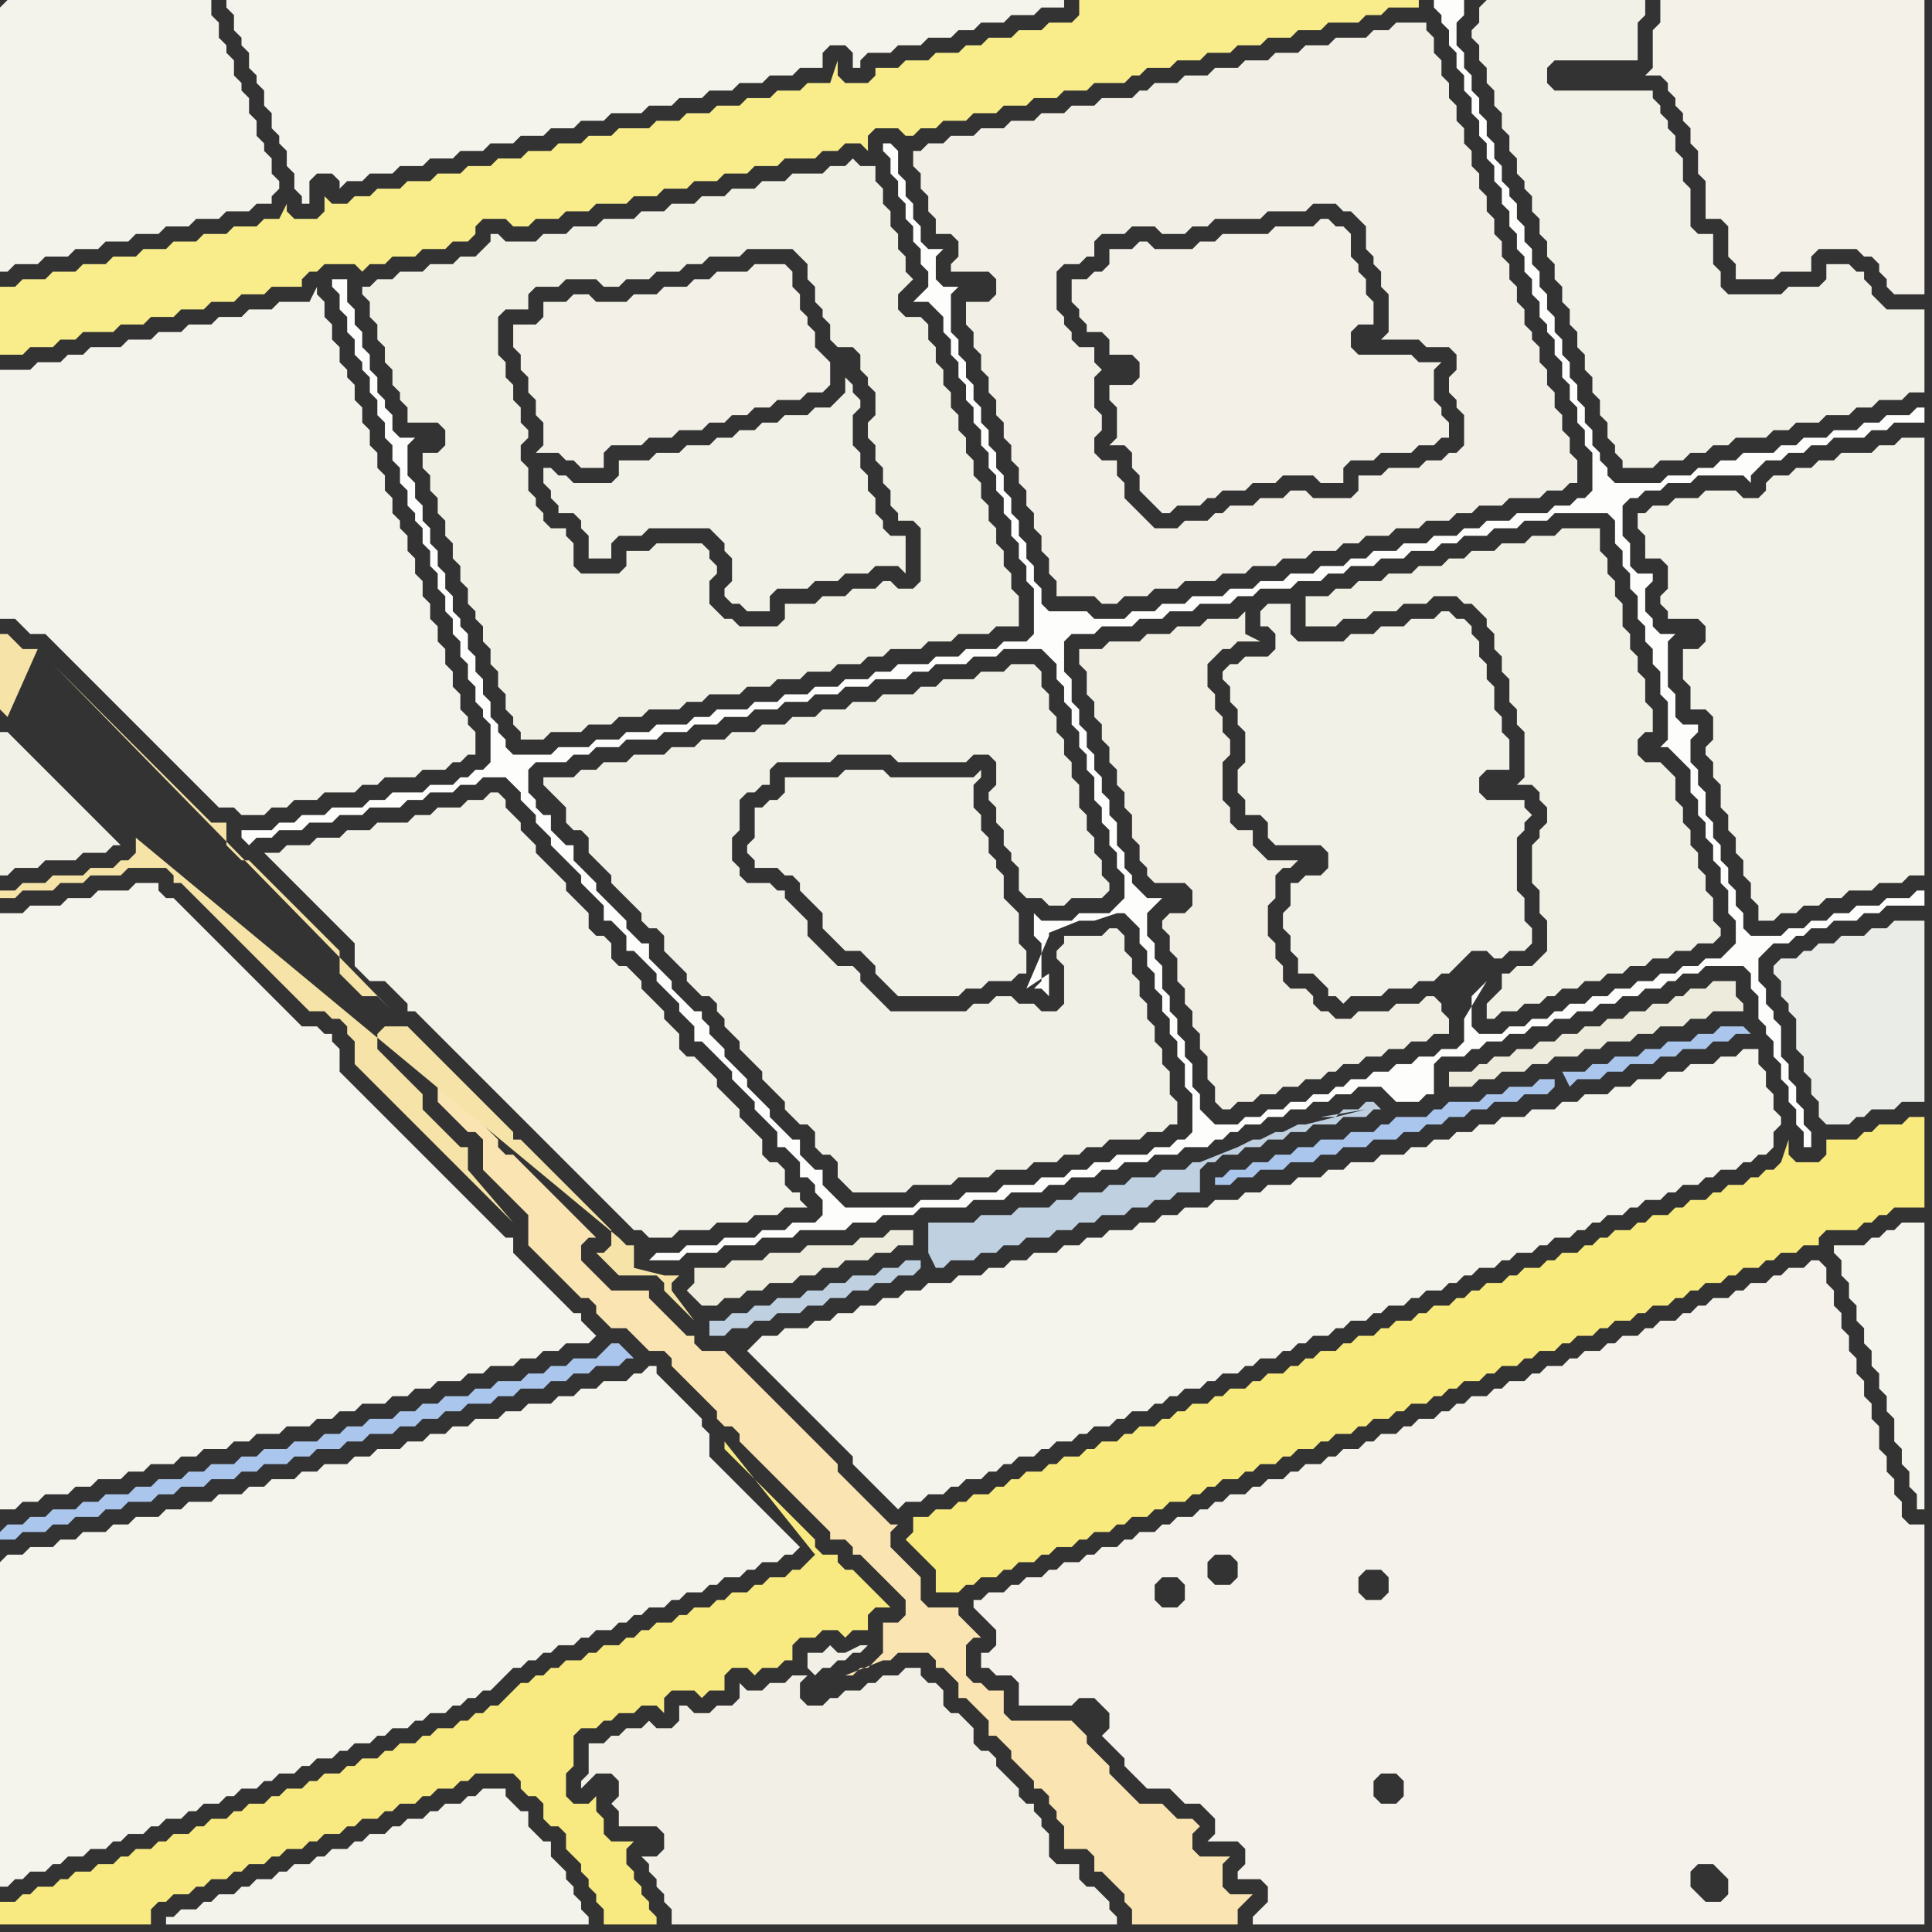 <svg width="256" height="256" xmlns="http://www.w3.org/2000/svg"><rect width="100%" height="100%" fill="#333333" stroke="none"/><script> 
var tempColor;
function hoverPath(evt){
obj = evt.target;
tempColor = obj.getAttribute("fill");
obj.setAttribute("fill","red");
//alert(tempColor);
//obj.setAttribute("stroke","red");}
function recoverPath(evt){
obj = evt.target;
obj.setAttribute("fill", tempColor);
//obj.setAttribute("stroke", tempColor);
}</script><path onmouseover="hoverPath(evt)" onmouseout="recoverPath(evt)" fill="rgb(248,237,138)" d="M  0,40l 0,7 3,0 1,-1 3,0 1,-1 2,0 1,-1 4,0 1,-1 3,0 1,-1 3,0 1,-1 3,0 1,-1 3,0 1,-1 3,0 1,-1 4,0 0,-1 1,-1 1,0 1,-1 4,0 1,1 1,-1 2,0 1,-1 3,0 1,-1 3,0 1,-1 2,0 1,-1 0,-1 1,-1 3,0 1,1 2,0 1,-1 3,0 1,-1 3,0 1,-1 4,0 1,-1 3,0 1,-1 3,0 1,-1 3,0 1,-1 3,0 1,-1 3,0 1,-1 4,0 1,-1 2,0 1,-1 2,0 1,1 0,-2 1,-1 3,0 1,1 1,0 1,-1 2,0 1,-1 3,0 1,-1 3,0 1,-1 3,0 1,-1 3,0 1,-1 3,0 1,-1 4,0 1,-1 1,0 1,-1 3,0 1,-1 3,0 1,-1 3,0 1,-1 3,0 1,-1 3,0 1,-1 3,0 1,-1 4,0 1,-1 2,0 1,-1 4,0 0,-1 -45,0 0,2 -1,1 -3,0 -1,1 -3,0 -1,1 -3,0 -1,1 -2,0 -1,1 -3,0 -1,1 -3,0 -1,1 -3,0 0,1 -1,1 -3,0 -1,-1 0,-2 -1,3 -3,0 -1,1 -3,0 -1,1 -3,0 -1,1 -3,0 -1,1 -3,0 -1,1 -3,0 -1,1 -4,0 -1,1 -3,0 -1,1 -3,0 -1,1 -3,0 -1,1 -3,0 -1,1 -3,0 -1,1 -3,0 -1,1 -3,0 -1,1 -3,0 -1,1 -2,0 -1,1 -2,0 -1,-1 0,2 -1,1 -3,0 -1,-1 0,-1 -1,2 -2,0 -1,1 -3,0 -1,1 -3,0 -1,1 -3,0 -1,1 -3,0 -1,1 -3,0 -1,1 -3,0 -1,1 -3,0 -1,1 -3,0 -1,1 -2,0Z"/>
<path onmouseover="hoverPath(evt)" onmouseout="recoverPath(evt)" fill="rgb(243,242,233)" d="M  223,88l 0,2 1,1 0,3 2,0 1,1 0,3 -1,1 0,1 1,1 0,2 1,1 0,3 1,1 0,2 1,1 0,2 1,1 0,2 1,1 0,2 1,1 0,2 2,0 1,-1 2,0 1,-1 2,0 1,-1 2,0 1,-1 3,0 1,-1 3,0 1,-1 2,0 0,-58 -3,0 -1,1 -2,0 -1,1 -4,0 -1,1 -2,0 -1,1 -2,0 -1,1 -2,0 -1,1 0,1 -1,1 -2,0 -1,-1 -4,0 -1,1 -3,0 -1,1 -2,0 -1,1 -1,0 0,2 1,1 0,3 2,0 1,1 0,3 -1,1 0,1 1,1 0,1 4,0 1,1 0,2 -1,1 -2,0Z"/>
<path onmouseover="hoverPath(evt)" onmouseout="recoverPath(evt)" fill="rgb(244,243,235)" d="M  0,1l 0,35 1,0 1,-1 3,0 1,-1 3,0 1,-1 3,0 1,-1 3,0 1,-1 3,0 1,-1 3,0 1,-1 3,0 1,-1 3,0 1,-1 2,0 0,-1 1,-1 0,-1 -1,-1 0,-2 -1,-1 0,-1 -1,-1 0,-2 -1,-1 0,-2 -1,-1 0,-1 -1,-1 0,-2 -1,-1 0,-1 -1,-1 0,-2 -1,-1 0,-2 -27,0 -1,1Z"/>
<path onmouseover="hoverPath(evt)" onmouseout="recoverPath(evt)" fill="rgb(244,243,235)" d="M  2,49l -2,0 0,33 2,0 2,2 2,0 1,1 1,1 1,1 3,3 1,1 1,1 1,1 1,1 1,1 1,1 1,1 1,1 1,1 1,1 1,1 1,1 1,1 1,1 1,1 1,1 1,1 2,0 1,1 3,0 1,-1 2,0 1,-1 3,0 1,-1 4,0 1,-1 2,0 1,-1 4,0 1,-1 3,0 1,-1 1,0 1,-1 1,0 0,-3 -1,-1 0,-1 -1,-1 0,-2 -1,-1 0,-2 -1,-1 0,-2 -1,-1 0,-2 -1,-1 0,-2 -1,-1 0,-2 -1,-1 0,-2 -1,-1 0,-2 -1,-1 0,-1 -1,-1 0,-2 -1,-1 0,-2 -1,-1 0,-2 -1,-1 0,-2 -1,-1 0,-2 -1,-1 0,-2 -1,-1 0,-1 -1,-1 0,-2 -1,-1 0,-2 -1,-1 0,-2 -1,-1 0,-1 -1,2 -4,0 -1,1 -3,0 -1,1 -3,0 -1,1 -3,0 -1,1 -3,0 -1,1 -3,0 -1,1 -4,0 -1,1 -2,0 -1,1 -3,0 -1,1Z"/>
<path onmouseover="hoverPath(evt)" onmouseout="recoverPath(evt)" fill="rgb(242,241,232)" d="M  13,113l 1,0 1,-1 1,0 -1,-1 0,0 -1,-1 -1,-1 -1,-1 -1,-1 -1,-1 -3,-3 -1,-1 -2,-2 -1,-1 -1,-1 -1,-1 -1,0 0,19 1,0 1,-1 3,0 1,-1 4,0 1,-1Z"/>
<path onmouseover="hoverPath(evt)" onmouseout="recoverPath(evt)" fill="rgb(244,243,236)" d="M  35,0l -5,0 0,1 1,1 0,2 1,1 0,1 1,1 0,2 1,1 0,1 1,1 0,2 1,1 0,2 1,1 0,1 1,1 0,2 1,1 0,2 1,1 0,1 1,0 0,-3 1,-1 2,0 1,1 0,1 1,-1 2,0 1,-1 3,0 1,-1 3,0 1,-1 3,0 1,-1 3,0 1,-1 3,0 1,-1 3,0 1,-1 3,0 1,-1 3,0 1,-1 4,0 1,-1 3,0 1,-1 3,0 1,-1 3,0 1,-1 3,0 1,-1 3,0 1,-1 3,0 0,-2 1,-1 2,0 1,1 0,2 1,0 0,-1 1,-1 3,0 1,-1 3,0 1,-1 3,0 1,-1 2,0 1,-1 3,0 1,-1 3,0 1,-1 3,0 0,-1Z"/>
<path onmouseover="hoverPath(evt)" onmouseout="recoverPath(evt)" fill="rgb(241,240,230)" d="M  74,106l 0,0 1,1 0,2 1,1 1,0 1,1 0,2 1,1 1,1 1,1 0,1 1,1 1,1 1,1 1,1 0,1 1,1 1,0 1,1 0,2 1,1 1,1 1,1 0,1 1,1 1,1 1,0 1,1 0,1 1,1 0,1 1,1 1,1 0,1 1,1 1,1 1,1 0,1 1,1 1,1 1,1 0,1 1,1 1,1 1,0 1,1 0,2 1,1 1,0 1,1 0,2 1,1 1,1 7,0 1,-1 5,0 1,-1 4,0 1,-1 4,0 1,-1 3,0 1,-1 2,0 1,-1 2,0 1,-1 4,0 1,-1 2,0 1,-1 1,0 0,-3 -1,-1 0,-3 -1,-1 0,-2 -1,-1 0,-2 -1,-1 0,-2 -1,-1 0,-2 -1,-1 0,-2 -1,-1 0,-2 -1,-1 -1,0 -1,1 -5,0 0,1 -1,1 0,1 1,1 0,5 -1,1 -2,0 -1,-1 -2,0 -1,-1 -2,0 -1,1 -2,0 -1,1 -10,0 -1,-1 -1,-1 -1,-1 -1,-1 0,-1 -1,-1 -2,0 -1,-1 -1,-1 -1,-1 -1,-1 0,-2 -3,-3 0,-1 -1,0 -1,-1 -3,0 -1,-1 0,-1 -1,-1 0,-3 1,-1 0,-4 1,-1 1,0 1,-1 1,0 0,-2 1,-1 7,0 1,-1 7,0 1,1 9,0 1,-1 2,0 1,1 0,3 -1,1 0,1 1,1 0,2 1,1 0,2 1,1 0,1 1,1 0,3 1,1 2,0 1,1 2,0 1,-1 4,0 1,-1 0,-1 -1,-1 0,-2 -1,-1 0,-2 -1,-1 0,-2 -1,-1 0,-3 -1,-1 0,-2 -1,-1 0,-2 -1,-1 0,-2 -1,-1 0,-2 -1,-1 0,-2 -1,-1 -3,0 -1,1 -3,0 -1,1 -4,0 -1,1 -2,0 -1,1 -4,0 -1,1 -3,0 -1,1 -3,0 -1,1 -3,0 -1,1 -3,0 -1,1 -3,0 -1,1 -3,0 -1,1 -3,0 -1,1 -4,0 -1,1 -3,0 -1,1 -2,0 -1,1 -4,0 0,1 1,1 1,1Z"/>
<path onmouseover="hoverPath(evt)" onmouseout="recoverPath(evt)" fill="rgb(242,241,232)" d="M  164,88l -1,0 -1,1 0,1 1,1 0,2 1,1 0,2 1,1 0,4 -1,1 0,3 1,1 0,2 2,0 1,1 0,2 1,1 6,0 1,1 0,2 -1,1 -2,0 -1,1 -1,0 0,3 -1,1 0,2 1,1 0,2 1,1 0,2 2,0 1,1 1,1 0,1 1,0 1,1 1,-1 4,0 1,-1 3,0 1,-1 2,0 1,-1 1,0 2,-2 1,-1 2,0 1,1 1,0 1,-1 2,0 1,-1 0,-2 -1,-1 0,-3 -1,-1 0,-7 1,-1 0,-1 1,-1 -1,-1 0,-1 -5,0 -1,-1 0,-2 1,-1 3,0 0,-4 -1,-1 0,-2 -1,-1 0,-3 -1,-1 0,-2 -1,-1 0,-2 -1,-1 0,-1 -1,-1 -1,0 -1,-1 -1,0 -1,1 -3,0 -1,1 -3,0 -1,1 -3,0 -1,1 -6,0 -1,-1 0,-4 -3,0 -1,1 0,2 1,0 1,1 0,2 -1,1 -3,0 -1,1Z"/>
<path onmouseover="hoverPath(evt)" onmouseout="recoverPath(evt)" fill="rgb(242,241,231)" d="M  196,1l 0,2 -1,1 0,1 1,1 0,2 1,1 0,2 1,1 0,2 1,1 0,2 1,1 0,2 1,1 0,2 1,1 0,1 1,1 0,2 1,1 0,2 1,1 0,2 1,1 0,2 1,1 0,2 1,1 0,2 1,1 0,2 1,1 0,2 1,1 0,2 1,1 0,2 1,1 0,2 1,1 0,1 1,1 0,1 4,0 1,-1 3,0 1,-1 2,0 1,-1 2,0 1,-1 4,0 1,-1 2,0 1,-1 3,0 1,-1 3,0 1,-1 2,0 1,-1 3,0 1,-1 2,0 0,-11 -5,0 -1,-1 -1,-1 0,-1 -1,-1 0,-1 -1,0 -1,-1 -3,0 0,2 -1,1 -4,0 -1,1 -7,0 -1,-1 0,-2 -1,-1 0,-4 -2,0 -1,-1 0,-5 -1,-1 0,-3 -1,-1 0,-2 -1,-1 0,-1 -1,-1 0,-1 -1,-1 0,-1 -13,0 -1,-1 0,-2 1,-1 11,0 0,-5 1,-1 0,-2 -21,0 -1,1Z"/>
<path onmouseover="hoverPath(evt)" onmouseout="recoverPath(evt)" fill="rgb(234,236,231)" d="M  238,137l 0,2 1,1 0,2 1,1 0,2 1,1 0,2 1,1 3,0 1,-1 1,0 1,-1 3,0 1,-1 3,0 0,-24 -4,0 -1,1 -2,0 -1,1 -3,0 -1,1 -2,0 -1,1 -1,0 -1,1 -2,0 -1,1 0,1 1,1 0,2 1,1 0,1 1,1Z"/>
<path onmouseover="hoverPath(evt)" onmouseout="recoverPath(evt)" fill="rgb(242,241,232)" d="M  77,64l -1,0 -1,-1 -1,0 -1,-1 -1,0 0,2 1,1 0,1 1,1 0,1 2,0 1,1 0,1 1,1 0,3 3,0 0,-2 1,-1 3,0 1,-1 8,0 1,1 1,1 0,1 1,1 0,3 -1,1 0,1 1,1 1,0 1,1 3,0 0,-2 1,-1 4,0 1,-1 3,0 1,-1 3,0 1,-1 3,0 1,1 0,-5 -2,0 -1,-1 0,-1 -1,-1 0,-2 -1,-1 0,-2 -1,-1 0,-2 -1,-1 0,-4 1,-1 0,-1 -1,-1 0,-1 -1,-1 0,2 -1,1 -1,1 -2,0 -1,1 -3,0 -1,1 -2,0 -1,1 -2,0 -1,1 -2,0 -1,1 -3,0 -1,1 -3,0 -1,1 -4,0 0,2 -1,1Z"/>
<path onmouseover="hoverPath(evt)" onmouseout="recoverPath(evt)" fill="rgb(242,240,230)" d="M  128,42l 0,1 1,1 0,2 1,1 0,2 1,1 0,2 1,1 0,2 1,1 0,2 1,1 0,2 1,1 0,2 1,1 0,2 1,1 0,2 1,1 0,2 1,1 0,2 1,1 0,2 5,0 1,1 2,0 1,-1 3,0 1,-1 3,0 1,-1 4,0 1,-1 3,0 1,-1 3,0 1,-1 3,0 1,-1 3,0 1,-1 2,0 1,-1 3,0 1,-1 3,0 1,-1 3,0 1,-1 2,0 1,-1 3,0 1,-1 4,0 1,-1 2,0 1,-1 1,0 0,-3 -1,-1 0,-2 -1,-1 0,-2 -1,-1 0,-2 -1,-1 0,-2 -1,-1 0,-2 -1,-1 0,-1 -1,-1 0,-2 -1,-1 0,-2 -1,-1 0,-2 -1,-1 0,-2 -1,-1 0,-2 -1,-1 0,-2 -1,-1 0,-2 -1,-1 0,-2 -1,-1 0,-2 -1,-1 0,-2 -1,-1 0,-2 -1,-1 0,-2 -1,-1 0,-2 -1,-1 0,-1 -4,0 -1,1 -2,0 -1,1 -4,0 -1,1 -3,0 -1,1 -3,0 -1,1 -3,0 -1,1 -3,0 -1,1 -3,0 -1,1 -3,0 -1,1 -1,0 -1,1 -4,0 -1,1 -3,0 -1,1 -3,0 -1,1 -3,0 -1,1 -3,0 -1,1 -3,0 -1,1 -2,0 -1,1 -1,0 0,2 1,1 0,2 1,1 0,2 1,1 0,2 2,0 1,1 0,2 -1,1 0,1 5,0 1,1 0,2 -1,1 -3,0 0,2 52,23 -1,1 -5,0 -1,-1 -2,0 -1,1 -3,0 -1,1 -3,0 -1,1 -1,0 -1,1 -3,0 -1,1 -3,0 -1,-1 -1,-1 -1,-1 -1,-1 0,-2 -1,-1 0,-2 -2,0 -1,-1 0,-2 1,-1 0,-2 -1,-1 0,-4 1,-1 0,0 -1,-1 0,-2 -2,0 -1,-1 0,-1 -1,-1 0,-1 -1,-1 0,-5 1,-1 2,0 1,-1 1,0 0,-2 1,-1 3,0 1,-1 3,0 1,1 3,0 1,-1 2,0 1,-1 6,0 1,-1 5,0 1,-1 3,0 1,1 1,0 1,1 1,1 0,3 1,1 0,1 1,1 0,2 1,1 0,5 -1,1 5,0 1,1 3,0 1,1 0,2 -1,1 0,2 1,1 0,1 1,1 0,4 -1,1 -1,0 -1,1 -2,0 -1,1 -4,0 -1,1 -3,0 0,2 -52,-23Z"/>
<path onmouseover="hoverPath(evt)" onmouseout="recoverPath(evt)" fill="rgb(244,243,236)" d="M  0,123l 0,77 2,0 1,-1 2,0 1,-1 3,0 1,-1 2,0 1,-1 3,0 1,-1 2,0 1,-1 3,0 1,-1 2,0 1,-1 3,0 1,-1 2,0 1,-1 3,0 1,-1 3,0 1,-1 2,0 1,-1 2,0 1,-1 3,0 1,-1 2,0 1,-1 2,0 1,-1 3,0 1,-1 2,0 1,-1 3,0 1,-1 2,0 1,-1 2,0 1,-1 3,0 1,-1 -1,-1 0,0 -1,-1 0,-1 -1,0 -1,-1 -1,-1 -1,-1 -1,-1 -1,-1 -1,-1 -1,-1 -1,-1 0,-2 -1,0 -1,-1 -1,-1 -1,-1 -1,-1 -1,-1 -1,-1 -1,-1 -1,-1 -1,-1 -1,-1 -1,-1 -1,-1 -1,-1 -1,-1 -1,-1 -1,-1 -1,-1 -1,-1 -1,-1 -1,-1 -1,-1 -1,-1 0,-3 -1,-1 0,-1 -1,0 -1,-1 -2,0 -1,-1 -1,-1 -1,-1 -1,-1 -1,-1 -1,-1 -1,-1 -1,-1 -1,-1 -1,-1 -1,-1 -1,-1 -1,-1 -1,-1 -1,-1 -2,-2 -1,0 -1,-1 0,-1 -3,0 -1,1 -4,0 -1,1 -3,0 -1,1 -4,0 -1,1 -3,0Z"/>
<path onmouseover="hoverPath(evt)" onmouseout="recoverPath(evt)" fill="rgb(171,198,237)" d="M  0,203l 0,1 2,0 1,-1 3,0 1,-1 2,0 1,-1 3,0 1,-1 2,0 1,-1 3,0 1,-1 2,0 1,-1 3,0 1,-1 3,0 1,-1 2,0 1,-1 3,0 1,-1 2,0 1,-1 3,0 1,-1 2,0 1,-1 3,0 1,-1 2,0 1,-1 2,0 1,-1 2,0 1,-1 3,0 1,-1 2,0 1,-1 3,0 1,-1 2,0 1,-1 2,0 1,-1 3,0 1,-1 1,0 -1,-1 0,0 -1,-1 -1,0 -1,1 0,0 -1,1 -3,0 -1,1 -2,0 -1,1 -2,0 -1,1 -3,0 -1,1 -2,0 -1,1 -3,0 -1,1 -2,0 -1,1 -2,0 -1,1 -3,0 -1,1 -2,0 -1,1 -2,0 -1,1 -3,0 -1,1 -3,0 -1,1 -2,0 -1,1 -3,0 -1,1 -2,0 -1,1 -3,0 -1,1 -2,0 -1,1 -3,0 -1,1 -2,0 -1,1 -3,0 -1,1 -2,0 -1,1 -2,0 -1,1Z"/>
<path onmouseover="hoverPath(evt)" onmouseout="recoverPath(evt)" fill="rgb(243,242,233)" d="M  37,115l 0,0 1,1 1,1 1,1 3,3 1,1 1,1 1,1 1,1 0,3 1,1 1,1 2,0 1,1 1,1 1,1 0,1 1,0 1,1 1,1 1,1 1,1 1,1 1,1 1,1 1,1 1,1 1,1 1,1 1,1 1,1 1,1 1,1 1,1 1,1 1,1 1,1 1,1 1,1 1,1 1,1 1,1 1,1 1,1 1,1 1,1 1,1 1,0 1,1 3,0 1,-1 4,0 1,-1 4,0 1,-1 3,0 1,-1 3,0 -1,-1 0,-1 -1,0 -1,-1 0,-2 -1,-1 -1,0 -1,-1 0,-2 -1,-1 -1,-1 -1,-1 0,-1 -1,-1 -1,-1 -1,-1 0,-1 -1,-1 -1,-1 -1,-1 -1,0 -1,-1 0,-2 -1,-1 -1,-1 0,-1 -1,-1 -1,-1 -1,-1 0,-1 -1,-1 -1,-1 -1,0 -1,-1 0,-2 -1,-1 -1,0 -1,-1 0,-2 -1,-1 -1,-1 -1,-1 0,-1 -1,-1 -1,-1 -1,-1 -1,-1 0,-1 -1,-1 -1,-1 0,-1 -1,-1 -1,-1 0,-1 -1,-1 -1,0 -1,1 -2,0 -1,1 -3,0 -1,1 -2,0 -1,1 -4,0 -1,1 -3,0 -1,1 -3,0 -1,1 -3,0 -1,1 -2,0 1,1 1,1Z"/>
<path onmouseover="hoverPath(evt)" onmouseout="recoverPath(evt)" fill="rgb(250,228,178)" d="M  93,179l -1,-1 0,-1 -1,0 -1,-1 -1,-1 -1,-1 -1,-1 -1,-1 0,-1 -5,0 -1,-1 -1,-1 -1,-1 -1,-1 0,-2 1,-1 1,0 -1,-1 0,0 -1,-1 -1,-1 -1,-1 -1,-1 -1,-1 -1,-1 -1,-1 -1,-1 -1,-1 -1,-1 -1,0 -1,-1 0,-1 -1,-1 -1,-1 -1,-1 -1,-1 -1,-1 -1,-1 -1,-1 -1,-1 -1,-1 -1,-1 -1,-1 -1,-1 -1,-1 -1,0 1,1 1,1 1,1 1,1 1,1 1,1 0,2 1,1 0,0 1,1 1,1 1,1 1,0 1,1 0,4 6,6 0,4 7,7 1,0 1,1 0,1 1,1 1,1 2,0 1,1 1,1 1,1 2,0 1,1 0,1 1,1 1,1 1,1 1,1 1,1 1,1 0,1 1,1 1,0 1,1 0,1 1,1 1,1 1,1 1,1 1,1 1,1 1,1 1,1 1,1 1,1 1,1 1,1 0,1 2,0 1,1 0,1 1,0 1,1 1,1 1,1 1,1 1,1 1,1 0,2 -1,1 -2,0 0,4 -1,1 -1,1 -1,0 -1,1 -1,0 5,-2 1,0 1,-1 4,0 1,1 0,1 1,0 1,1 1,1 0,2 1,0 1,1 1,1 1,1 0,2 1,0 1,1 1,1 0,1 1,1 1,1 1,1 0,1 1,0 1,1 0,1 1,1 0,1 1,1 0,3 3,0 1,1 0,2 1,0 1,1 1,1 1,1 0,1 1,1 0,2 14,0 0,-2 1,-1 1,-1 -3,0 -1,-1 0,-3 1,-1 -4,0 -1,-1 0,-2 1,-1 -1,-1 -2,0 -1,-1 -1,-1 -3,0 -1,-1 -1,-1 -1,-1 -1,-1 0,-1 -1,-1 -1,-1 -1,-1 0,-1 -1,-1 -1,-1 -8,0 -1,-1 0,-3 -2,0 -1,-1 -1,0 -1,-1 0,-4 1,-1 1,0 -1,-1 0,0 -1,-1 -1,-1 0,-1 -4,0 -1,-1 0,-3 -1,-1 -1,-1 -1,-1 -1,-1 0,-2 1,-1 -1,0 -1,-1 0,0 -1,-1 -1,-1 -1,-1 -1,-1 -1,-1 -1,-1 0,-1 -1,-1 -1,-1 -1,-1 -1,-1 -1,-1 -1,-1 -1,-1 -1,-1 -1,-1 -1,-1 -1,-1 -1,-1 -3,-3Z"/>
<path onmouseover="hoverPath(evt)" onmouseout="recoverPath(evt)" fill="rgb(244,243,236)" d="M  99,179l 0,0 1,1 1,1 1,1 1,1 1,1 1,1 1,1 1,1 1,1 1,1 1,1 1,1 1,1 1,1 0,1 1,1 1,1 1,1 1,1 1,1 1,1 1,-1 2,0 1,-1 2,0 1,-1 1,0 1,-1 2,0 1,-1 1,0 1,-1 1,0 1,-1 2,0 1,-1 1,0 1,-1 2,0 1,-1 1,0 1,-1 2,0 1,-1 1,0 1,-1 2,0 1,-1 1,0 1,-1 1,0 1,-1 2,0 1,-1 1,0 1,-1 2,0 1,-1 1,0 1,-1 2,0 1,-1 1,0 1,-1 1,0 1,-1 2,0 1,-1 1,0 1,-1 2,0 1,-1 1,0 1,-1 2,0 1,-1 1,0 1,-1 2,0 1,-1 1,0 1,-1 1,0 1,-1 2,0 1,-1 1,0 1,-1 2,0 1,-1 1,0 1,-1 2,0 1,-1 1,0 1,-1 1,0 1,-1 2,0 1,-1 1,0 1,-1 2,0 1,-1 1,0 1,-1 2,0 1,-1 1,0 1,-1 2,0 1,-1 1,0 1,-1 1,0 1,-1 0,-2 1,-1 0,-1 -1,-1 0,-2 -1,-1 0,-2 -1,-1 0,-2 -2,0 -1,1 -2,0 -1,1 -3,0 -1,1 -2,0 -1,1 -3,0 -1,1 -2,0 -1,1 -3,0 -1,1 -2,0 -1,1 -3,0 -1,1 -3,0 -1,1 -2,0 -1,1 -2,0 -1,1 -2,0 -1,1 -2,0 -1,1 -3,0 -1,1 -3,0 -1,1 -2,0 -1,1 -3,0 -1,1 -3,0 -1,1 -2,0 -1,1 -3,0 -1,1 -3,0 -1,1 -2,0 -1,1 -2,0 -1,1 -3,0 -1,1 -2,0 -1,1 -2,0 -1,1 -3,0 -1,1 -2,0 -1,1 -2,0 -1,1 -3,0 -1,1 -3,0 -1,1 -2,0 -1,1 -2,0 -1,1 -2,0 -1,1 -2,0 -1,1 -2,0 -1,1 -3,0 -1,1 -2,0 -1,1 -1,1Z"/>
<path onmouseover="hoverPath(evt)" onmouseout="recoverPath(evt)" fill="rgb(242,241,232)" d="M  101,107l -1,0 0,4 -1,1 0,1 1,1 0,1 3,0 1,1 1,0 1,1 0,1 1,1 1,1 1,1 0,2 1,1 1,1 1,1 2,0 1,1 1,1 0,1 1,1 1,1 1,1 8,0 1,-1 2,0 1,-1 3,0 1,-1 1,0 0,-3 -1,-1 0,-4 -1,-1 -1,-1 0,-3 -1,-1 0,-1 -1,-1 0,-2 -1,-1 0,-2 -1,-1 0,-3 1,-1 0,-1 -1,1 -11,0 -1,-1 -5,0 -1,1 -7,0 0,2 -1,1 -1,0 -1,1Z"/>
<path onmouseover="hoverPath(evt)" onmouseout="recoverPath(evt)" fill="rgb(249,234,126)" d="M  120,204l 0,0 1,1 1,1 2,2 0,3 3,0 1,-1 1,0 1,-1 2,0 1,-1 1,0 1,-1 2,0 1,-1 1,0 1,-1 2,0 1,-1 1,0 1,-1 2,0 1,-1 1,0 1,-1 2,0 1,-1 1,0 1,-1 2,0 1,-1 1,0 1,-1 1,0 1,-1 2,0 1,-1 1,0 1,-1 2,0 1,-1 1,0 1,-1 2,0 1,-1 1,0 1,-1 2,0 1,-1 1,0 1,-1 2,0 1,-1 1,0 1,-1 2,0 1,-1 1,0 1,-1 1,0 1,-1 2,0 1,-1 1,0 1,-1 2,0 1,-1 1,0 1,-1 2,0 1,-1 1,0 1,-1 2,0 1,-1 1,0 1,-1 2,0 1,-1 1,0 1,-1 2,0 1,-1 1,0 1,-1 1,0 1,-1 2,0 1,-1 1,0 1,-1 2,0 1,-1 1,0 1,-1 2,0 1,-1 2,0 0,-1 1,-1 4,0 1,-1 1,0 1,-1 1,0 1,-1 4,0 0,-12 -2,0 -1,1 -3,0 -1,1 -1,0 -1,1 -4,0 0,2 -1,1 -3,0 -1,-1 0,-2 -1,3 0,0 -1,1 -1,0 -1,1 -1,0 -1,1 -2,0 -1,1 -1,0 -1,1 -2,0 -1,1 -1,0 -1,1 -2,0 -1,1 -1,0 -1,1 -2,0 -1,1 -1,0 -1,1 -1,0 -1,1 -2,0 -1,1 -1,0 -1,1 -2,0 -1,1 -1,0 -1,1 -2,0 -1,1 -1,0 -1,1 -1,0 -1,1 -2,0 -1,1 -1,0 -1,1 -2,0 -1,1 -1,0 -1,1 -2,0 -1,1 -1,0 -1,1 -2,0 -1,1 -1,0 -1,1 -1,0 -1,1 -2,0 -1,1 -1,0 -1,1 -2,0 -1,1 -1,0 -1,1 -2,0 -1,1 -1,0 -1,1 -1,0 -1,1 -2,0 -1,1 -1,0 -1,1 -2,0 -1,1 -1,0 -1,1 -2,0 -1,1 -1,0 -1,1 -2,0 -1,1 -1,0 -1,1 -1,0 -1,1 -2,0 -1,1 -1,0 -1,1 -2,0 -1,1 -2,0 0,2 -1,1Z"/>
<path onmouseover="hoverPath(evt)" onmouseout="recoverPath(evt)" fill="rgb(244,242,235)" d="M  145,225l 0,0 1,1 1,1 0,2 -1,1 1,1 1,1 1,1 0,1 1,1 1,1 1,1 3,0 1,1 1,1 2,0 1,1 1,1 0,2 -1,1 4,0 1,1 0,2 -1,1 0,1 3,0 1,1 0,2 -1,1 -1,1 0,1 89,0 0,-53 -2,0 -1,-1 0,-2 -1,-1 0,-2 -1,-1 0,-2 -1,-1 0,-3 -1,-1 0,-2 -1,-1 0,-2 -1,-1 0,-2 -1,-1 0,-2 -1,-1 0,-2 -1,-1 0,-2 -1,-1 0,-2 -1,-1 -1,0 -1,1 -2,0 -1,1 -1,0 -1,1 -2,0 -1,1 -1,0 -1,1 -2,0 -1,1 -1,0 -1,1 -1,0 -1,1 -2,0 -1,1 -1,0 -1,1 -2,0 -1,1 -1,0 -1,1 -2,0 -1,1 -1,0 -1,1 -2,0 -1,1 -1,0 -1,1 -2,0 -1,1 -1,0 -1,1 -2,0 -1,1 -1,0 -1,1 -1,0 -1,1 -2,0 -1,1 -1,0 -1,1 -2,0 -1,1 -1,0 -1,1 -2,0 -1,1 -1,0 -1,1 -2,0 -1,1 -1,0 -1,1 -2,0 -1,1 -1,0 -1,1 -2,0 -1,1 -1,0 -1,1 -1,0 -1,1 -2,0 -1,1 -1,0 -1,1 -2,0 -1,1 -1,0 -1,1 -2,0 -1,1 -1,0 -1,1 -2,0 -1,1 -1,0 -1,1 -2,0 -1,1 -1,0 -1,1 -2,0 -1,1 -1,0 0,1 1,1 0,0 1,1 1,1 0,2 -1,1 -1,0 0,2 1,0 1,1 2,0 1,1 0,3 7,0 1,-1 2,0 83,27 -2,0 -1,-1 -1,-1 0,-2 1,-1 2,0 1,1 1,1 0,2 -1,1 -83,-27 8,-13 0,-2 1,-1 2,0 1,1 0,2 -1,1 -2,0 -1,-1 -8,13 15,-18 1,-1 2,0 1,1 0,2 -1,1 -2,0 -1,-1 0,-2 -15,18 36,-17 2,0 1,1 0,2 -1,1 -2,0 -1,-1 0,-2 1,-1 -36,17 37,13 0,-2 1,-1 2,0 1,1 0,2 -1,1 -2,0 -1,-1 -37,-13Z"/>
<path onmouseover="hoverPath(evt)" onmouseout="recoverPath(evt)" fill="rgb(243,241,232)" d="M  220,3l 0,0 -1,1 0,5 -1,1 2,0 1,1 0,1 1,1 0,1 1,1 0,1 1,1 0,2 1,1 0,3 1,1 0,5 2,0 1,1 0,4 1,1 0,2 5,0 1,-1 4,0 0,-2 1,-1 5,0 1,1 1,0 1,1 0,1 1,1 0,1 1,1 4,0 0,-39 -35,0Z"/>
<path onmouseover="hoverPath(evt)" onmouseout="recoverPath(evt)" fill="rgb(245,244,236)" d="M  249,164l -1,0 -1,1 -4,0 0,1 1,1 0,2 1,1 0,2 1,1 0,2 1,1 0,2 1,1 0,2 1,1 0,2 1,1 0,2 1,1 0,3 1,1 0,2 1,1 0,2 1,1 0,2 1,0 0,-38 -3,0 -1,1 -1,0 -1,1Z"/>
<path onmouseover="hoverPath(evt)" onmouseout="recoverPath(evt)" fill="rgb(242,240,231)" d="M  69,43l -1,0 0,3 1,1 0,2 1,1 0,2 1,1 0,2 1,1 0,3 -1,1 3,0 1,1 1,0 1,1 3,0 0,-2 1,-1 4,0 1,-1 3,0 1,-1 3,0 1,-1 2,0 1,-1 2,0 1,-1 2,0 1,-1 3,0 1,-1 2,0 1,-1 0,-3 -1,-1 0,0 -1,-1 0,-2 -1,-1 0,-1 -1,-1 0,-2 -1,-1 0,-2 -1,-1 -4,0 -1,1 -4,0 -1,1 -2,0 -1,1 -3,0 -1,1 -3,0 -1,1 -4,0 -1,-1 -2,0 -1,1 -3,0 0,2 -1,1Z"/>
<path onmouseover="hoverPath(evt)" onmouseout="recoverPath(evt)" fill="rgb(237,236,220)" d="M  203,141l 2,0 1,-1 3,0 1,-1 2,0 1,-1 3,0 1,-1 2,0 1,-1 3,0 1,-1 2,0 1,-1 4,0 0,-1 -1,-1 0,-2 -3,0 -1,1 -2,0 -1,1 -1,0 -1,1 -2,0 -1,1 -2,0 -1,1 -2,0 -1,1 -2,0 -1,1 -2,0 -1,1 -2,0 -1,1 -2,0 -1,1 -2,0 -1,1 -1,0 -1,1 -3,0 0,2 3,0 1,-1 2,0 1,-1 3,0 1,-1Z"/>
<path onmouseover="hoverPath(evt)" onmouseout="recoverPath(evt)" fill="rgb(248,233,129)" d="M  0,254l 0,1 20,0 0,-2 1,-1 1,0 1,-1 2,0 1,-1 1,0 1,-1 2,0 1,-1 1,0 1,-1 2,0 1,-1 1,0 1,-1 2,0 1,-1 1,0 1,-1 2,0 1,-1 1,0 1,-1 2,0 1,-1 1,0 1,-1 2,0 1,-1 1,0 1,-1 2,0 1,-1 1,0 1,-1 5,0 1,1 0,1 1,1 1,0 1,1 0,2 1,1 1,0 1,1 0,2 1,1 1,1 0,1 1,1 0,1 1,1 0,1 1,1 0,2 7,0 0,-1 -1,-1 0,-1 -1,-1 0,-1 -1,-1 0,-1 -1,-1 0,-2 1,-1 -3,0 -1,-1 0,-2 -1,-1 0,-2 -1,1 -2,0 -1,-1 0,-3 1,-1 0,-4 1,-1 2,0 1,-1 1,0 1,-1 2,0 1,-1 2,0 1,1 0,-2 1,-1 3,0 1,1 1,-1 2,0 0,-2 1,-1 2,0 1,1 1,-1 2,0 1,-1 1,0 0,-2 1,-1 2,0 1,-1 2,0 1,1 1,-1 2,0 0,-2 1,-1 2,0 -1,-1 0,0 -1,-1 -1,-1 -1,-1 -1,-1 -1,0 -1,-1 0,-1 -2,0 -1,-1 0,-1 -1,-1 -1,-1 -1,-1 -1,-1 -1,-1 -1,-1 -1,-1 -1,-1 -1,-1 -1,-1 -1,-1 -1,-1 0,-1 12,15 -2,2 -1,0 -1,1 -2,0 -1,1 -1,0 -1,1 -2,0 -1,1 -1,0 -1,1 -2,0 -1,1 -1,0 -1,1 -2,0 -1,1 -1,0 -1,1 -1,0 -1,1 -2,0 -1,1 -1,0 -1,1 -2,0 -1,1 -1,0 -1,1 -1,0 -1,1 -1,0 -1,1 -1,1 -1,1 -1,0 -1,1 -1,0 -1,1 -1,0 -1,1 -2,0 -1,1 -1,0 -1,1 -2,0 -1,1 -1,0 -1,1 -2,0 -1,1 -1,0 -1,1 -2,0 -1,1 -1,0 -1,1 -2,0 -1,1 -1,0 -1,1 -2,0 -1,1 -1,0 -1,1 -2,0 -1,1 -1,0 -1,1 -2,0 -1,1 -1,0 -1,1 -2,0 -1,1 -1,0 -1,1 -2,0 -1,1 -2,0 -1,1 -1,0 -1,1 -2,0 -1,1 -1,0 -1,1 -2,0Z"/>
<path onmouseover="hoverPath(evt)" onmouseout="recoverPath(evt)" fill="rgb(244,243,235)" d="M  23,254l -1,0 0,1 56,0 0,-1 -1,-1 0,-1 -1,-1 0,-1 -1,-1 0,-1 -1,-1 -1,-1 0,-2 -1,0 -1,-1 -1,-1 0,-2 -1,0 -1,-1 -1,-1 0,-1 -3,0 -1,1 -1,0 -1,1 -2,0 -1,1 -1,0 -1,1 -2,0 -1,1 -1,0 -1,1 -2,0 -1,1 -1,0 -1,1 -2,0 -1,1 -1,0 -1,1 -2,0 -1,1 -1,0 -1,1 -2,0 -1,1 -1,0 -1,1 -2,0 -1,1 -1,0 -1,1 -2,0 -1,1Z"/>
<path onmouseover="hoverPath(evt)" onmouseout="recoverPath(evt)" fill="rgb(241,240,229)" d="M  57,63l 0,2 1,1 0,2 1,1 0,2 1,1 0,2 1,1 0,2 1,1 0,2 1,1 0,1 1,1 0,2 1,1 0,2 1,1 0,2 1,1 0,2 1,1 0,1 1,1 0,1 3,0 1,-1 4,0 1,-1 3,0 1,-1 3,0 1,-1 4,0 1,-1 2,0 1,-1 4,0 1,-1 3,0 1,-1 3,0 1,-1 3,0 1,-1 3,0 1,-1 2,0 1,-1 4,0 1,-1 3,0 1,-1 4,0 1,-1 3,0 0,-4 -1,-1 0,-2 -1,-1 0,-2 -1,-1 0,-2 -1,-1 0,-2 -1,-1 0,-2 -1,-1 0,-2 -1,-1 0,-2 -1,-1 0,-2 -1,-1 0,-2 -1,-1 0,-2 -1,-1 0,-2 -1,-1 0,-2 -1,-1 -2,0 -1,-1 0,-2 1,-1 1,-1 -1,-1 0,-2 -1,-1 0,-2 -1,-1 0,-2 -1,-1 0,-2 -1,-1 0,-2 -2,0 -1,-1 -1,1 -2,0 -1,1 -4,0 -1,1 -3,0 -1,1 -3,0 -1,1 -3,0 -1,1 -3,0 -1,1 -3,0 -1,1 -4,0 -1,1 -3,0 -1,1 -3,0 -1,1 -4,0 -1,-1 -1,0 0,1 -1,1 -1,1 -2,0 -1,1 -3,0 -1,1 -3,0 -1,1 -2,0 -1,1 -1,0 0,1 1,1 0,2 1,1 0,2 1,1 0,2 1,1 0,2 1,1 0,1 1,1 0,2 4,0 1,1 0,2 -1,1 -2,0 0,2 1,1 18,-26 4,0 1,1 2,0 1,-1 3,0 1,-1 3,0 1,-1 2,0 1,-1 4,0 1,-1 6,0 1,1 1,1 0,2 1,1 0,2 1,1 0,1 1,1 0,2 1,1 2,0 1,1 0,2 1,1 0,1 1,1 0,3 -1,1 0,2 1,1 0,2 1,1 0,2 1,1 0,2 1,1 0,1 2,0 1,1 0,7 -1,1 -2,0 -1,-1 -1,0 -1,1 -3,0 -1,1 -3,0 -1,1 -4,0 0,2 -1,1 -5,0 -1,-1 -1,0 -1,-1 -1,-1 0,-3 1,-1 0,-1 -1,-1 0,-1 -1,-1 -6,0 -1,1 -3,0 0,2 -1,1 -5,0 -1,-1 0,-3 -1,-1 0,-1 -2,0 -1,-1 0,-1 -1,-1 0,-1 -1,-1 0,-3 -1,-1 0,-2 1,-1 0,-1 -1,-1 0,-2 -1,-1 0,-2 -1,-1 0,-2 -1,-1 0,-5 1,-1 3,0 0,-2 1,-1 3,0 1,-1 -18,26Z"/>
<path onmouseover="hoverPath(evt)" onmouseout="recoverPath(evt)" fill="rgb(242,240,230)" d="M  82,238l 0,0 -1,1 1,1 0,2 5,0 1,1 0,2 -1,1 -2,0 1,1 0,1 1,1 0,1 1,1 0,1 1,1 0,2 59,0 0,-1 -1,-1 0,-1 -1,-1 -1,-1 -1,0 -1,-1 0,-2 -3,0 -1,-1 0,-3 -1,-1 0,-1 -1,-1 0,-1 -1,0 -1,-1 0,-1 -1,-1 -1,-1 -1,-1 0,-1 -1,-1 -1,0 -1,-1 0,-2 -1,-1 -1,-1 -1,0 -1,-1 0,-2 -1,-1 -1,0 -1,-1 0,-1 -2,0 -1,1 -2,0 -1,1 -1,0 -1,1 -2,0 -1,1 -1,0 -1,1 -2,0 -1,-1 0,-2 1,-1 -2,0 -1,1 -2,0 -1,1 -2,0 -1,-1 0,2 -1,1 -2,0 -1,1 -2,0 -1,-1 -1,0 0,2 -1,1 -2,0 -1,-1 -1,1 -2,0 -1,1 -1,0 -1,1 -2,0 0,4 -1,1 0,1 1,-1 1,-1 2,0 1,1 0,2 25,-17 1,1 0,0 1,-1 1,0 1,-1 1,0 1,-1 1,0 1,-1 -1,0 -2,1 -1,0 -1,-1 -1,1 -2,0 0,2 -25,17Z"/>
<path onmouseover="hoverPath(evt)" onmouseout="recoverPath(evt)" fill="rgb(238,237,221)" d="M  116,166l 2,0 1,-1 2,0 0,-2 -3,0 -1,1 -3,0 -1,1 -6,0 -1,1 -4,0 -1,1 -4,0 -1,1 -4,0 0,2 -1,1 1,1 0,0 1,1 2,0 1,-1 2,0 1,-1 2,0 1,-1 3,0 1,-1 2,0 1,-1 2,0 1,-1 3,0 1,-1Z"/>
<path onmouseover="hoverPath(evt)" onmouseout="recoverPath(evt)" fill="rgb(242,240,231)" d="M  191,54l 0,0 -1,-1 0,-4 1,-1 -3,0 -1,-1 -7,0 -1,-1 0,-2 1,-1 2,0 0,-3 -1,-1 0,-2 -1,-1 0,-1 -1,-1 0,-3 -1,-1 -1,0 -1,-1 -1,0 -1,1 -5,0 -1,1 -6,0 -1,1 -2,0 -1,1 -5,0 -1,-1 -1,0 -1,1 -3,0 0,2 -1,1 -1,0 -1,1 -2,0 0,3 1,1 0,1 1,1 0,1 2,0 1,1 0,2 3,0 1,1 0,2 -1,1 -3,0 0,2 1,1 0,4 -1,1 2,0 1,1 0,2 1,1 0,2 1,1 1,1 1,1 1,0 1,-1 3,0 1,-1 1,0 1,-1 3,0 1,-1 3,0 1,-1 4,0 1,1 3,0 0,-2 1,-1 3,0 1,-1 4,0 1,-1 2,0 1,-1 1,0 0,-2 -1,-1Z"/>
<path onmouseover="hoverPath(evt)" onmouseout="recoverPath(evt)" fill="rgb(241,240,229)" d="M  218,101l -1,-1 0,-2 1,-1 1,0 0,-3 -1,-1 0,-3 -1,-1 0,-2 -1,-1 0,-2 -1,-1 0,-3 -1,-1 0,-2 -1,-1 0,-2 -1,-1 0,-3 -5,0 -1,1 -3,0 -1,1 -3,0 -1,1 -3,0 -1,1 -2,0 -1,1 -3,0 -1,1 -3,0 -1,1 -3,0 -1,1 -2,0 -1,1 -3,0 0,4 4,0 1,-1 3,0 1,-1 3,0 1,-1 3,0 1,-1 3,0 1,1 1,0 1,1 1,1 0,1 1,1 0,2 1,1 0,2 1,1 0,3 1,1 0,2 1,1 0,6 -1,1 2,0 1,1 0,1 1,1 0,2 -1,1 0,1 -1,1 0,5 1,1 0,3 1,1 0,4 -1,1 -1,1 -2,0 -1,1 -1,0 0,2 -1,1 -1,1 0,2 1,0 1,-1 2,0 1,-1 2,0 1,-1 1,0 1,-1 2,0 1,-1 2,0 1,-1 2,0 1,-1 2,0 1,-1 2,0 1,-1 2,0 1,-1 2,0 1,-1 0,-1 -1,-1 0,-3 -1,-1 0,-2 -1,-1 0,-2 -1,-1 0,-2 -1,-1 0,-2 -1,-1 0,-3 -1,-1 -1,-1Z"/>
<path onmouseover="hoverPath(evt)" onmouseout="recoverPath(evt)" fill="rgb(244,243,236)" d="M  0,207l 0,43 1,0 1,-1 1,0 1,-1 2,0 1,-1 1,0 1,-1 2,0 1,-1 2,0 1,-1 1,0 1,-1 2,0 1,-1 1,0 1,-1 2,0 1,-1 1,0 1,-1 2,0 1,-1 1,0 1,-1 2,0 1,-1 1,0 1,-1 2,0 1,-1 1,0 1,-1 2,0 1,-1 1,0 1,-1 2,0 1,-1 1,0 1,-1 2,0 1,-1 1,0 1,-1 2,0 1,-1 1,0 1,-1 1,0 1,-1 1,0 1,-1 1,-1 1,-1 1,0 1,-1 1,0 1,-1 1,0 1,-1 2,0 1,-1 1,0 1,-1 2,0 1,-1 1,0 1,-1 1,0 1,-1 2,0 1,-1 1,0 1,-1 2,0 1,-1 1,0 1,-1 2,0 1,-1 1,0 1,-1 2,0 1,-1 1,0 1,-1 -1,-1 0,0 -1,-1 -1,-1 -1,-1 -1,-1 -1,-1 -1,-1 -1,-1 -1,-1 -1,-1 -1,-1 -1,-1 0,-3 -1,-1 0,-1 -1,-1 -1,-1 -1,-1 -1,-1 -2,-2 0,-1 -1,0 -1,1 -1,0 -1,1 -3,0 -1,1 -2,0 -1,1 -2,0 -1,1 -3,0 -1,1 -2,0 -1,1 -3,0 -1,1 -2,0 -1,1 -2,0 -1,1 -2,0 -1,1 -3,0 -1,1 -2,0 -1,1 -3,0 -1,1 -2,0 -1,1 -3,0 -1,1 -2,0 -1,1 -3,0 -1,1 -3,0 -1,1 -2,0 -1,1 -3,0 -1,1 -2,0 -1,1 -3,0 -1,1 -2,0 -1,1 -3,0 -1,1 -2,0 -1,1Z"/>
<path onmouseover="hoverPath(evt)" onmouseout="recoverPath(evt)" fill="rgb(245,227,167)" d="M  18,111l 0,2 -1,1 -1,0 -1,1 -3,0 -1,1 -4,0 -1,1 -3,0 -1,1 -2,0 0,1 2,0 1,-1 4,0 1,-1 3,0 1,-1 4,0 1,-1 5,0 1,1 0,1 1,0 1,1 1,1 1,1 5,5 1,1 2,2 1,1 1,1 1,1 1,1 1,1 1,1 2,0 1,1 1,0 1,1 0,1 1,1 0,3 1,1 1,1 1,1 1,1 1,1 1,1 5,5 1,1 2,2 1,1 1,1 1,1 1,1 1,1 2,2 -6,-7 0,-3 -1,0 -1,-1 -1,-1 -1,-1 -1,-1 -1,-1 0,-2 -1,-1 -1,-1 -1,-1 -1,-1 -1,-1 -1,-1 0,-2 1,-1 3,0 1,1 1,1 1,1 1,1 1,1 1,1 1,1 1,1 1,1 1,1 1,1 1,1 1,1 1,1 0,1 1,0 1,1 1,1 1,1 1,1 1,1 1,1 1,1 1,1 1,1 1,1 1,1 1,1 0,2 -1,1 -1,0 1,1 0,0 1,1 1,1 5,0 1,1 0,1 1,1 1,1 1,1 1,1 -3,-4 0,-1 1,-1 -2,0 -4,-1 0,-3 -1,0 -1,-1 -64,-53 -2,-2 -1,-1 -6,-6 -1,-1 -6,-6 0,0 16,16 -17,-16 0,0 -1,-1 0,-10 1,0 1,1 1,1 2,0 -4,9 17,16 34,23 -1,-1 -1,-1 -2,0 -1,-1 -1,-1 -1,-1 0,-3 -1,-1 -1,-1 -1,-1 -1,-1 -1,-1 -1,-1 -1,-1 -1,-1 -1,-1 -1,-1 -1,-1 -1,-1 -1,0 -1,-1 -1,-1 0,-3 -2,0 -1,-1 -1,-1 -1,-1 -2,-2 -1,-1 -1,-1 -1,-1 -1,-1 -1,-1 -1,-1 -1,-1 -1,-1 -1,-1 -1,-1 -1,-1 -1,-1 -1,-1 -1,-1 -1,-1 -1,-1 45,46 -34,-23Z"/>
<path onmouseover="hoverPath(evt)" onmouseout="recoverPath(evt)" fill="rgb(253,253,252)" d="M  86,167l 4,0 1,-1 4,0 1,-1 4,0 1,-1 4,0 1,-1 6,0 1,-1 3,0 1,-1 4,0 1,-1 6,0 1,-1 4,0 1,-1 4,0 1,-1 2,0 1,-1 3,0 1,-1 2,0 1,-1 3,0 1,-1 3,0 1,-1 3,0 1,-1 1,0 1,-1 1,0 1,-1 2,0 1,-1 2,0 1,-1 2,0 1,-1 2,0 1,-1 2,0 1,-1 3,0 1,1 1,1 3,0 1,-1 1,0 0,-4 1,-1 3,0 1,-1 1,0 1,-1 2,0 1,-1 2,0 1,-1 2,0 1,-1 2,0 1,-1 2,0 1,-1 2,0 1,-1 2,0 1,-1 2,0 1,-1 1,0 1,-1 2,0 1,-1 5,0 1,1 0,2 1,1 0,3 1,1 0,1 1,1 0,2 1,1 0,2 1,1 0,2 1,1 0,2 1,1 0,2 1,0 0,-2 -1,-1 0,-2 -1,-1 0,-2 -1,-1 0,-2 -1,-1 0,-4 -1,-1 0,-1 -1,-1 0,-2 -1,-1 0,-3 1,-1 1,-1 2,0 1,-1 1,0 1,-1 2,0 1,-1 3,0 1,-1 2,0 1,-1 5,0 0,-2 -1,0 -1,1 -3,0 -1,1 -3,0 -1,1 -2,0 -1,1 -2,0 -1,1 -2,0 -1,1 -4,0 -1,-1 0,-2 -1,-1 0,-2 -1,-1 0,-2 -1,-1 0,-2 -1,-1 0,-2 -1,-1 0,-3 -1,-1 0,-2 -1,-1 0,-3 1,-1 0,-1 -2,0 -1,-1 0,-3 -1,-1 0,-6 1,-1 -2,0 -1,-1 0,-1 -1,-1 0,-3 1,-1 0,-1 -2,0 -1,-1 0,-3 -1,-1 0,-4 1,-1 1,0 1,-1 2,0 1,-1 3,0 1,-1 6,0 1,1 0,-1 1,-1 1,-1 2,0 1,-1 2,0 1,-1 2,0 1,-1 4,0 1,-1 2,0 1,-1 4,0 0,-2 -1,0 -1,1 -3,0 -1,1 -2,0 -1,1 -3,0 -1,1 -3,0 -1,1 -2,0 -1,1 -4,0 -1,1 -2,0 -1,1 -2,0 -1,1 -3,0 -1,1 -6,0 -1,-1 0,-1 -1,-1 0,-1 -1,-1 0,-2 -1,-1 0,-2 -1,-1 0,-2 -1,-1 0,-2 -1,-1 0,-2 -1,-1 0,-2 -1,-1 0,-2 -1,-1 0,-2 -1,-1 0,-2 -1,-1 0,-2 -1,-1 0,-2 -1,-1 0,-1 -1,-1 0,-2 -1,-1 0,-2 -1,-1 0,-2 -1,-1 0,-2 -1,-1 0,-2 -1,-1 0,-2 -1,-1 0,-3 1,-1 0,-2 -4,0 0,1 1,1 0,1 1,1 0,2 1,1 0,2 1,1 0,2 1,1 0,2 1,1 0,2 1,1 0,2 1,1 0,2 1,1 0,2 1,1 0,2 1,1 0,2 1,1 0,2 1,1 0,2 1,1 0,2 1,1 0,1 1,1 0,2 1,1 0,2 1,1 0,2 1,1 0,2 1,1 0,2 1,1 0,5 -1,1 -1,0 -1,1 -2,0 -1,1 -4,0 -1,1 -3,0 -1,1 -2,0 -1,1 -3,0 -1,1 -3,0 -1,1 -3,0 -1,1 -2,0 -1,1 -3,0 -1,1 -3,0 -1,1 -3,0 -1,1 -3,0 -1,1 -4,0 -1,1 -3,0 -1,1 -3,0 -1,1 -4,0 -1,-1 -5,0 -1,-1 0,-2 -1,-1 0,-2 -1,-1 0,-2 -1,-1 0,-2 -1,-1 0,-2 -1,-1 0,-2 -1,-1 0,-2 -1,-1 0,-2 -1,-1 0,-2 -1,-1 0,-2 -1,-1 0,-2 -1,-1 0,-2 -1,-1 0,-5 1,-1 -2,0 -1,-1 0,-3 1,-1 -2,0 -1,-1 0,-2 -1,-1 0,-2 -1,-1 0,-2 -1,-1 0,-3 -1,-1 -1,0 0,1 1,1 0,2 1,1 0,2 1,1 0,2 1,1 0,2 1,1 0,2 1,1 0,2 -1,1 -1,1 2,0 1,1 1,1 0,2 1,1 0,2 1,1 0,2 1,1 0,2 1,1 0,2 1,1 0,2 1,1 0,2 1,1 0,2 1,1 0,2 1,1 0,2 1,1 0,2 1,1 0,2 1,1 0,6 -1,1 -3,0 -1,1 -4,0 -1,1 -3,0 -1,1 -4,0 -1,1 -2,0 -1,1 -3,0 -1,1 -3,0 -1,1 -3,0 -1,1 -3,0 -1,1 -4,0 -1,1 -2,0 -1,1 -4,0 -1,1 -3,0 -1,1 -3,0 -1,1 -4,0 -1,1 -5,0 -1,-1 0,-1 -1,-1 0,-1 -1,-1 0,-2 -1,-1 0,-2 -1,-1 0,-2 -1,-1 0,-2 -1,-1 0,-1 -1,-1 0,-2 -1,-1 0,-2 -1,-1 0,-2 -1,-1 0,-2 -1,-1 0,-2 -1,-1 0,-2 -1,-1 0,-4 1,-1 -2,0 -1,-1 0,-2 -1,-1 0,-1 -1,-1 0,-2 -1,-1 0,-2 -1,-1 0,-2 -1,-1 0,-2 -1,-1 0,-3 -2,0 0,1 1,1 0,2 1,1 0,2 1,1 0,2 1,1 0,1 1,1 0,2 1,1 0,2 1,1 0,2 1,1 0,2 1,1 0,2 1,1 0,2 1,1 0,1 1,1 0,2 1,1 0,2 1,1 0,2 1,1 0,2 1,1 0,2 1,1 0,2 1,1 0,2 1,1 0,2 1,1 0,1 1,1 0,5 -1,1 -1,0 -1,1 -1,0 -1,1 -3,0 -1,1 -4,0 -1,1 -2,0 -1,1 -4,0 -1,1 -3,0 -1,1 -2,0 -1,1 -4,0 0,1 1,1 0,0 1,-1 2,0 1,-1 3,0 1,-1 3,0 1,-1 3,0 1,-1 4,0 1,-1 2,0 1,-1 3,0 1,-1 2,0 1,-1 3,0 1,1 1,1 0,1 1,1 1,1 0,1 1,1 1,1 0,1 1,1 1,1 1,1 1,1 0,1 1,1 1,1 1,1 0,2 1,0 1,1 1,1 0,2 1,0 1,1 1,1 1,1 0,1 1,1 1,1 1,1 0,1 1,1 1,1 0,2 1,0 1,1 3,3 0,1 1,1 1,1 1,1 0,1 1,1 1,1 1,1 0,2 1,0 1,1 1,1 0,2 1,0 1,1 0,1 1,1 0,2 -1,1 -3,0 -1,1 -3,0 -1,1 -4,0 -1,1 -4,0 -1,1 -3,0 -1,1 23,-10 0,-2 -1,0 -1,-1 -1,-1 0,-2 -1,0 -1,-1 -1,-1 -1,-1 0,-1 -3,-3 0,-1 -1,-1 -1,-1 -1,-1 0,-1 -1,-1 -1,-1 0,-1 -1,-1 0,-1 -1,0 -1,-1 -1,-1 -1,-1 0,-1 -1,-1 -1,-1 -1,-1 0,-2 -1,0 -1,-1 -1,-1 0,-1 -1,-1 -1,-1 -1,-1 -1,-1 0,-1 -1,-1 -1,-1 -1,-1 0,-2 -1,0 -1,-1 -1,-1 0,-2 -1,0 -1,-1 0,-1 -1,-1 0,-3 1,-1 4,0 1,-1 2,0 1,-1 3,0 1,-1 4,0 1,-1 3,0 1,-1 3,0 1,-1 3,0 1,-1 3,0 1,-1 3,0 1,-1 3,0 1,-1 3,0 1,-1 4,0 1,-1 2,0 1,-1 4,0 1,-1 3,0 1,-1 5,0 1,1 1,1 0,2 1,1 0,2 1,1 0,2 1,1 0,2 1,1 0,2 1,1 0,3 1,1 0,2 1,1 0,2 1,1 0,2 1,1 0,3 -1,1 -1,1 -4,0 -1,1 -4,0 -1,-1 0,3 1,1 0,5 -1,1 1,0 1,1 0,-3 -3,2 3,-7 0,-1 -1,1 5,-2 2,0 3,-1 1,0 1,1 1,1 0,2 1,1 0,2 1,1 0,2 1,1 0,2 1,1 0,2 1,1 0,2 1,1 0,3 1,1 0,5 -1,1 -1,0 -1,1 -2,0 -1,1 -4,0 -1,1 -2,0 -1,1 -2,0 -1,1 -3,0 -1,1 -4,0 -1,1 -4,0 -1,1 -5,0 -1,1 -9,0 -1,-1 -2,-2 -23,10 73,-20 0,-2 -1,-1 0,-3 -1,-1 0,-2 -1,-1 0,-2 -1,-1 0,-2 -1,-1 0,-3 -1,-1 0,-2 -1,-1 0,-3 1,-1 1,-1 -2,0 -1,-1 -1,-1 0,-1 -1,-1 0,-2 -1,-1 0,-3 -1,-1 0,-2 -1,-1 0,-2 -1,-1 0,-2 -1,-1 0,-2 -1,-1 0,-2 -1,-1 0,-3 -1,-1 0,-4 1,-1 3,0 1,-1 4,0 1,-1 3,0 1,-1 3,0 1,-1 4,0 1,-1 2,0 1,-1 4,0 1,-1 3,0 1,-1 2,0 1,-1 3,0 1,-1 3,0 1,-1 3,0 1,-1 2,0 1,-1 3,0 1,-1 3,0 1,-1 3,0 1,-1 7,0 1,1 0,3 1,1 0,2 1,1 0,2 1,1 0,3 1,1 0,2 1,1 0,2 1,1 0,3 1,1 0,5 -1,1 1,0 1,1 0,0 1,1 1,1 0,3 1,1 0,2 1,1 0,2 1,1 0,2 1,1 0,2 1,1 0,3 1,1 0,3 -1,1 -1,1 -2,0 -1,1 -2,0 -1,1 -2,0 -1,1 -2,0 -1,1 -2,0 -1,1 -2,0 -1,1 -2,0 -1,1 -1,0 -1,1 -2,0 -1,1 -2,0 -1,1 -3,0 -1,-1 0,-4 1,-1 1,-1 -3,5 0,3 -1,1 -2,0 -1,1 -2,0 -1,1 -2,0 -1,1 -2,0 -1,1 -2,0 -1,1 -1,0 -1,1 -2,0 -1,1 -2,0 -1,1 -2,0 -1,1 -2,0 -1,1 -3,0 -1,-1 -1,-1 -73,20Z"/>
<path onmouseover="hoverPath(evt)" onmouseout="recoverPath(evt)" fill="rgb(191,208,224)" d="M  122,167l -2,0 -1,1 -2,0 -1,1 -3,0 -1,1 -2,0 -1,1 -2,0 -1,1 -3,0 -1,1 -2,0 -1,1 -2,0 -1,1 -2,0 0,2 2,0 1,-1 2,0 1,-1 2,0 1,-1 3,0 1,-1 2,0 1,-1 2,0 1,-1 2,0 1,-1 2,0 1,-1 2,0 1,-1 0,-1 1,-1 1,2 1,0 1,-1 3,0 1,-1 2,0 1,-1 2,0 1,-1 3,0 1,-1 2,0 1,-1 2,0 1,-1 3,0 1,-1 2,0 1,-1 2,0 1,-1 3,0 0,-3 1,-1 1,0 1,-1 2,0 1,-1 2,0 1,-1 2,0 1,-1 2,0 1,-1 3,0 1,-1 3,0 1,-1 1,0 -1,-1 -1,0 -1,1 -2,0 -1,1 -2,0 6,-1 0,0 -8,2 -1,0 -2,1 -1,0 -2,1 -1,0 -2,1 -5,2 -1,0 -1,1 -3,0 -1,1 -3,0 -1,1 -2,0 -1,1 -3,0 -1,1 -2,0 -1,1 -4,0 -1,1 -4,0 -1,1 -6,0 0,4 -1,1Z"/>
<path onmouseover="hoverPath(evt)" onmouseout="recoverPath(evt)" fill="rgb(241,239,228)" d="M  160,88l 1,-1 1,-1 1,0 1,-1 3,0 -2,-1 0,-3 -1,1 -4,0 -1,1 -3,0 -1,1 -3,0 -1,1 -4,0 -1,1 -3,0 0,2 1,1 0,3 1,1 0,2 1,1 0,2 1,1 0,2 1,1 0,2 1,1 0,2 1,1 0,3 1,1 0,2 1,1 0,1 1,1 4,0 1,1 0,2 -1,1 -2,0 -1,1 0,1 1,1 0,2 1,1 0,3 1,1 0,2 1,1 0,2 1,1 0,2 1,1 0,3 1,1 0,2 1,1 1,0 1,-1 2,0 1,-1 2,0 1,-1 2,0 1,-1 2,0 1,-1 1,0 1,-1 2,0 1,-1 2,0 1,-1 2,0 1,-1 2,0 1,-1 2,0 0,-2 -1,-1 0,-1 -1,-1 -1,0 -1,1 -3,0 -1,1 -4,0 -1,1 -2,0 -1,-1 -1,0 -1,-1 0,-1 -1,-1 -2,0 -1,-1 0,-2 -1,-1 0,-2 -1,-1 0,-4 1,-1 0,-3 1,-1 1,0 1,-1 -4,0 -1,-1 -1,-1 0,-2 -2,0 -1,-1 0,-2 -1,-1 0,-5 1,-1 0,-2 -1,-1 0,-2 -1,-1 0,-2 -1,-1Z"/>
<path onmouseover="hoverPath(evt)" onmouseout="recoverPath(evt)" fill="rgb(171,198,237)" d="M  206,143l -2,0 -1,1 -3,0 -1,1 -2,0 -1,1 -4,0 -1,1 -1,0 -1,1 -4,0 -1,1 -1,0 -1,1 -3,0 -1,1 -3,0 -1,1 -2,0 -1,1 -2,0 -1,1 -2,0 -1,1 -2,0 -1,1 -1,0 0,1 2,0 1,-1 2,0 1,-1 3,0 1,-1 3,0 1,-1 2,0 1,-1 3,0 1,-1 3,0 1,-1 2,0 1,-1 2,0 1,-1 2,0 1,-1 2,0 1,-1 3,0 1,-1 3,0 1,-1 0,-1 1,-1 1,2 1,-1 3,0 1,-1 2,0 1,-1 3,0 1,-1 2,0 1,-1 3,0 1,-1 2,0 1,-1 2,0 -1,-1 -3,0 -1,1 -2,0 -1,1 -3,0 -1,1 -2,0 -1,1 -3,0 -1,1 -2,0 -1,1 -3,0 -1,1Z"/>
</svg>